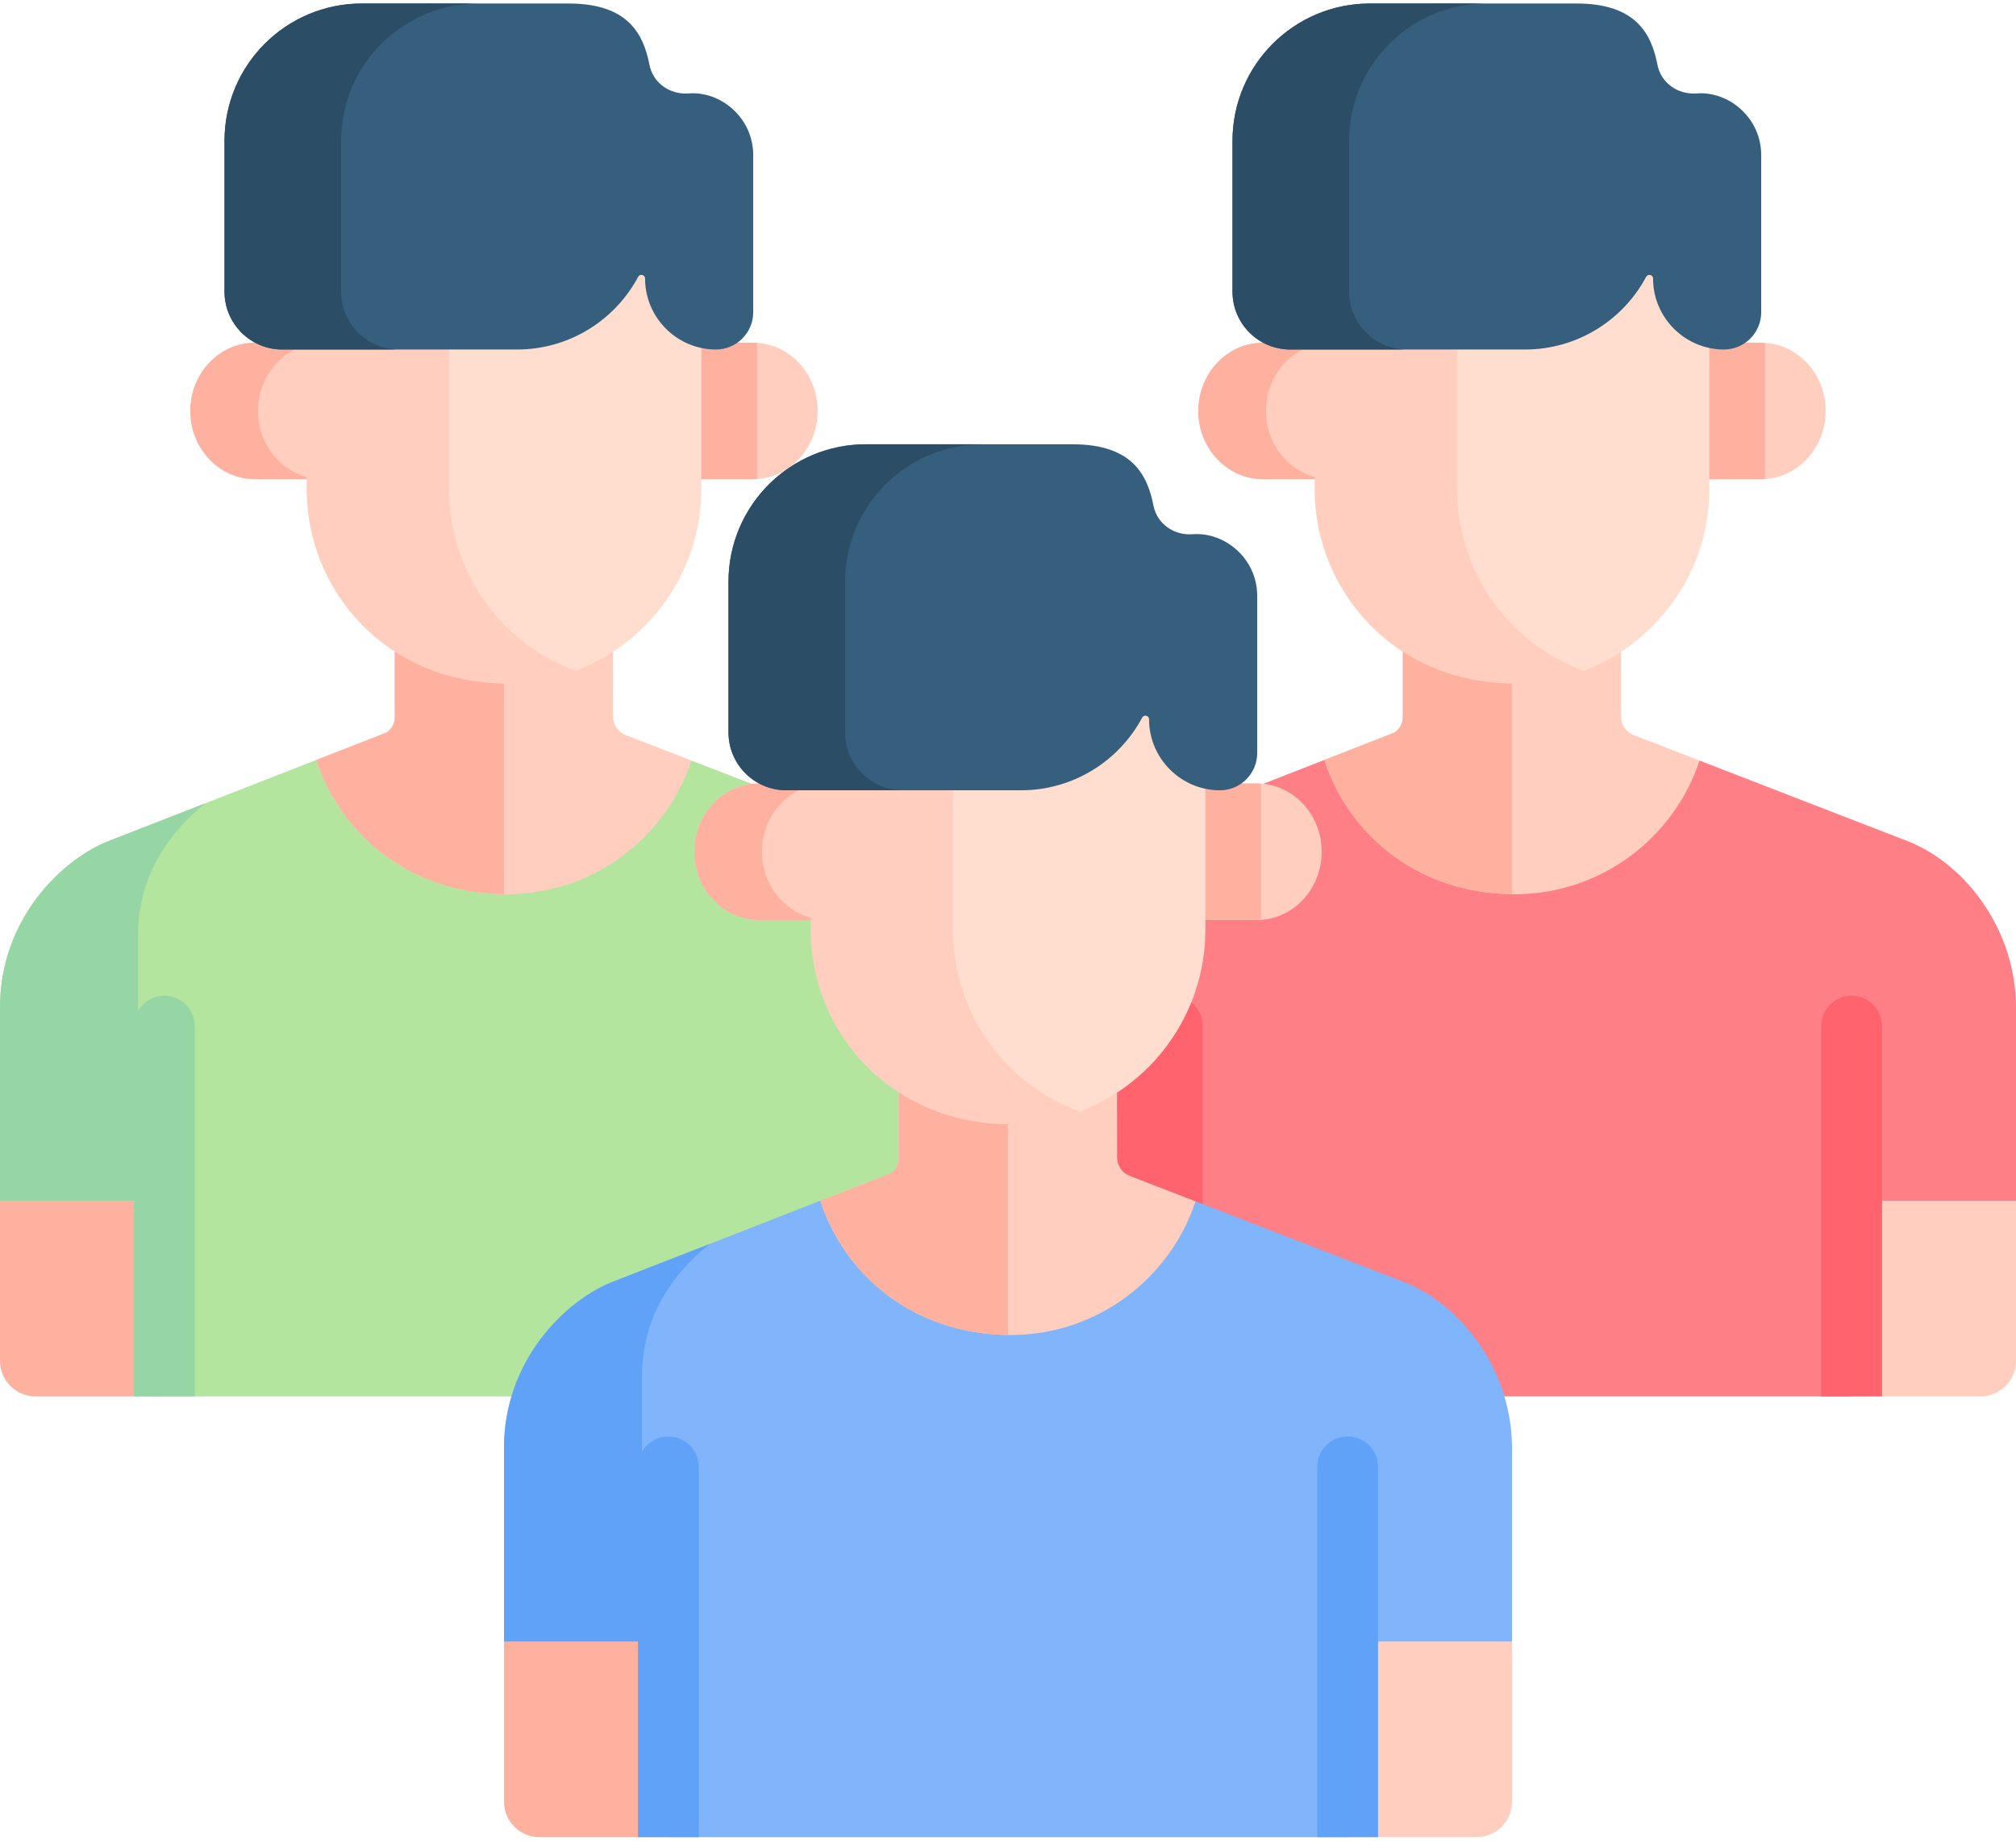 <svg width="92" height="84" viewBox="0 0 92 84" fill="none" xmlns="http://www.w3.org/2000/svg">
<path d="M80.356 15.637H79.651L79.333 15.333H77.459V21.582L78.006 21.869H80.355C81.99 21.869 83.315 20.474 83.315 18.753C83.315 17.032 81.99 15.637 80.356 15.637Z" fill="#FFCEBE"/>
<path d="M57.639 15.638C56.007 15.641 54.685 17.034 54.685 18.753C54.685 20.474 56.01 21.869 57.644 21.869H59.994L60.376 21.164V15.333H58.185L57.639 15.638Z" fill="#FFCEBE"/>
<path d="M80.549 15.648C80.484 15.644 80.421 15.638 80.356 15.638H79.651L79.334 15.334H77.459V21.582L78.006 21.869H80.355C80.42 21.869 80.484 21.863 80.548 21.859V15.648H80.549Z" fill="#FFB1A0"/>
<path d="M57.774 18.754C57.774 17.161 58.91 15.849 60.376 15.663V15.334H58.185L57.639 15.638C56.007 15.641 54.685 17.035 54.685 18.754C54.685 20.474 56.01 21.869 57.644 21.869H59.994L60.042 21.78C58.742 21.452 57.774 20.223 57.774 18.754Z" fill="#FFB1A0"/>
<path d="M87.132 38.416C86.713 38.254 81.152 36.1 77.558 34.709L76.819 35.063H61.1L60.433 34.681L50.868 38.416C48.787 39.273 46 41.968 46 45.968V54.978H53.501V63.725H84.499V54.978H92C92 50.611 92 46.653 92 45.968C92 42.523 89.795 39.512 87.132 38.416Z" fill="#FF7F87"/>
<path d="M52.298 42.699C52.298 39.879 53.8 37.928 55.374 36.657L50.868 38.416C48.787 39.273 46 41.968 46 45.968V54.978H52.298C52.298 49.893 52.298 45.014 52.298 42.699Z" fill="#FF636E"/>
<path d="M84.499 54.792V63.725H90.378C91.274 63.725 92 62.998 92 62.102C92 61.336 92 60.52 92 54.792H84.499Z" fill="#FFCEBE"/>
<path d="M74.553 33.545C74.208 33.411 73.979 33.079 73.978 32.708L73.975 29.749L73.364 29.124H64.571L64.017 29.735V32.702C64.017 33.073 63.839 33.291 63.634 33.431L60.434 34.681C61.554 38.119 64.749 40.808 69.129 40.808C73.053 40.808 76.389 38.247 77.558 34.709C75.951 34.086 74.736 33.615 74.553 33.545Z" fill="#FFCEBE"/>
<path d="M68.996 29.124H64.571L64.017 29.735V32.702C64.017 33.073 63.839 33.291 63.633 33.431L60.433 34.681C61.542 38.084 64.685 40.751 68.996 40.805V29.124Z" fill="#FFB1A0"/>
<path d="M54.889 63.725V46.829C54.889 46.062 54.268 45.44 53.501 45.44C52.734 45.44 52.113 46.062 52.113 46.829V63.725H54.889Z" fill="#FF636E"/>
<path d="M85.887 63.725V46.829C85.887 46.062 85.266 45.44 84.499 45.44C83.732 45.44 83.111 46.062 83.111 46.829V63.725H85.887Z" fill="#FF636E"/>
<path d="M77.558 14.871L76.819 14.377L76.264 11.971H75.184L70.68 15.241H66.69L66.354 15.784V22.296C66.354 25.919 68.522 29.3 72.048 30.699C75.513 29.488 78.006 26.189 78.006 22.317V15.88L77.558 14.871Z" fill="#FFDECF"/>
<path d="M66.487 22.317V15.95L66.926 15.241H60.433L59.994 15.95V22.317C59.994 26.956 63.629 31.194 69.129 31.194C70.236 31.194 71.296 30.989 72.275 30.617C68.696 29.305 66.487 25.933 66.487 22.317Z" fill="#FFCEBE"/>
<path d="M77.429 4.264C76.581 4.33 75.803 3.796 75.639 2.961C75.365 1.555 74.668 0.16 71.949 0.16H62.514C59.052 0.16 56.245 2.967 56.245 6.429V13.31C56.245 14.768 57.426 15.95 58.884 15.95H69.592C71.987 15.95 74.068 14.606 75.123 12.632C75.205 12.479 75.437 12.539 75.437 12.713C75.437 14.493 76.894 15.95 78.675 15.95C79.608 15.95 80.372 15.187 80.372 14.253V7.073C80.372 5.381 78.896 4.151 77.429 4.264Z" fill="#365E7D"/>
<path d="M61.566 13.31V6.429C61.566 2.967 64.374 0.16 67.836 0.16H62.514C59.052 0.16 56.245 2.967 56.245 6.429V13.31C56.245 14.768 57.426 15.95 58.885 15.95H64.207C62.748 15.95 61.566 14.768 61.566 13.31Z" fill="#2B4D66"/>
<path d="M34.355 15.637H33.651L33.333 15.333H31.459V21.582L32.006 21.869H34.355C35.99 21.869 37.315 20.474 37.315 18.753C37.315 17.032 35.99 15.637 34.355 15.637Z" fill="#FFCEBE"/>
<path d="M11.639 15.638C10.007 15.641 8.685 17.034 8.685 18.753C8.685 20.474 10.01 21.869 11.644 21.869H13.994L14.376 21.164V15.333H12.185L11.639 15.638Z" fill="#FFCEBE"/>
<path d="M34.548 15.648C34.484 15.644 34.421 15.638 34.356 15.638H33.651L33.334 15.334H31.459V21.582L32.006 21.869H34.356C34.421 21.869 34.484 21.863 34.548 21.859V15.648H34.548Z" fill="#FFB1A0"/>
<path d="M11.774 18.754C11.774 17.161 12.91 15.849 14.376 15.663V15.334H12.185L11.639 15.638C10.007 15.641 8.685 17.035 8.685 18.754C8.685 20.474 10.01 21.869 11.644 21.869H13.994L14.042 21.78C12.742 21.452 11.774 20.223 11.774 18.754Z" fill="#FFB1A0"/>
<path d="M41.132 38.416C40.713 38.254 35.152 36.1 31.558 34.709L30.819 35.063H15.1L14.433 34.681L4.868 38.416C2.787 39.273 0 41.968 0 45.968V54.978H7.501V63.725H38.499V54.978H46C46 50.611 46 46.653 46 45.968C46 42.523 43.795 39.512 41.132 38.416Z" fill="#B3E59F"/>
<path d="M6.298 42.699C6.298 39.879 7.8 37.928 9.374 36.657L4.868 38.416C2.787 39.273 0 41.968 0 45.968V54.978H6.298C6.298 49.893 6.298 45.014 6.298 42.699Z" fill="#95D6A4"/>
<path d="M7.501 54.792H0V62.102C0 62.998 0.726 63.725 1.622 63.725H7.501V54.792Z" fill="#FFB1A0"/>
<path d="M28.553 33.545C28.208 33.411 27.979 33.079 27.978 32.708L27.975 29.749L27.364 29.124H18.571L18.017 29.735V32.702C18.017 33.073 17.839 33.291 17.634 33.431L14.434 34.681C15.554 38.119 18.749 40.808 23.129 40.808C27.053 40.808 30.389 38.247 31.558 34.709C29.951 34.086 28.736 33.615 28.553 33.545Z" fill="#FFCEBE"/>
<path d="M22.996 29.124H18.571L18.017 29.735V32.702C18.017 33.073 17.839 33.291 17.634 33.431L14.433 34.681C15.542 38.084 18.685 40.751 22.996 40.805V29.124Z" fill="#FFB1A0"/>
<path d="M8.889 63.725V46.829C8.889 46.062 8.268 45.44 7.501 45.44C6.734 45.44 6.113 46.062 6.113 46.829V63.725H8.889Z" fill="#95D6A4"/>
<path d="M31.558 14.871L30.819 14.377L30.264 11.971H29.184L24.68 15.241H20.69L20.354 15.784V22.296C20.354 25.919 22.521 29.3 26.048 30.699C29.513 29.488 32.006 26.189 32.006 22.317V15.88L31.558 14.871Z" fill="#FFDECF"/>
<path d="M20.487 22.317V15.95L20.926 15.241H14.433L13.994 15.95V22.317C13.994 26.956 17.629 31.194 23.128 31.194C24.236 31.194 25.296 30.989 26.274 30.617C22.696 29.305 20.487 25.933 20.487 22.317Z" fill="#FFCEBE"/>
<path d="M31.429 4.264C30.581 4.33 29.803 3.796 29.639 2.961C29.364 1.555 28.668 0.16 25.949 0.16H16.514C13.052 0.16 10.245 2.967 10.245 6.429V13.31C10.245 14.768 11.427 15.95 12.884 15.95H23.593C25.988 15.95 28.068 14.606 29.123 12.632C29.205 12.479 29.438 12.539 29.438 12.713C29.438 14.493 30.894 15.95 32.675 15.95C33.608 15.95 34.372 15.187 34.372 14.253V7.073C34.372 5.381 32.896 4.151 31.429 4.264Z" fill="#365E7D"/>
<path d="M15.566 13.31V6.429C15.566 2.967 18.374 0.16 21.836 0.16H16.514C13.052 0.16 10.245 2.967 10.245 6.429V13.31C10.245 14.768 11.427 15.95 12.885 15.95H18.207C16.748 15.95 15.566 14.768 15.566 13.31Z" fill="#2B4D66"/>
<path d="M57.356 35.753H56.651L56.333 35.449H54.459V41.698L55.006 41.985H57.355C58.99 41.985 60.315 40.59 60.315 38.869C60.315 37.148 58.99 35.753 57.356 35.753Z" fill="#FFCEBE"/>
<path d="M34.639 35.753C33.007 35.756 31.685 37.15 31.685 38.869C31.685 40.59 33.01 41.984 34.644 41.984H36.994L37.376 41.279V35.448H35.185L34.639 35.753Z" fill="#FFCEBE"/>
<path d="M57.548 35.763C57.484 35.759 57.421 35.753 57.356 35.753H56.651L56.334 35.449H54.459V41.698L55.006 41.985H57.356C57.421 41.985 57.484 41.979 57.548 41.974L57.548 35.763Z" fill="#FFB1A0"/>
<path d="M34.774 38.869C34.774 37.276 35.91 35.964 37.376 35.778V35.449H35.185L34.639 35.753C33.007 35.756 31.685 37.15 31.685 38.869C31.685 40.59 33.01 41.985 34.644 41.985H36.994L37.042 41.896C35.742 41.567 34.774 40.339 34.774 38.869Z" fill="#FFB1A0"/>
<path d="M64.132 58.531C63.713 58.369 58.152 56.216 54.558 54.824L53.819 55.178H38.1L37.434 54.796L27.869 58.532C25.787 59.388 23 62.083 23 66.083V75.093H30.501V83.84H61.499V75.093H69C69 70.727 69 66.769 69 66.083C69 62.638 66.795 59.627 64.132 58.531Z" fill="#80B4FB"/>
<path d="M29.298 62.814C29.298 59.994 30.8 58.044 32.374 56.772L27.869 58.532C25.787 59.388 23 62.084 23 66.083V75.093H29.298C29.298 70.008 29.298 65.129 29.298 62.814Z" fill="#61A2F9"/>
<path d="M30.501 74.908H23V82.218C23 83.114 23.727 83.84 24.622 83.84H30.501V74.908Z" fill="#FFB1A0"/>
<path d="M61.499 74.908V83.84H67.378C68.274 83.84 69 83.114 69 82.218C69 81.452 69 80.635 69 74.908H61.499Z" fill="#FFCEBE"/>
<path d="M51.553 53.66C51.208 53.527 50.979 53.194 50.978 52.823L50.975 49.864L50.364 49.239H41.571L41.017 49.851V52.817C41.017 53.188 40.839 53.407 40.634 53.546L37.434 54.796C38.554 58.234 41.749 60.923 46.129 60.923C50.053 60.923 53.389 58.362 54.559 54.824C52.95 54.201 51.736 53.731 51.553 53.66Z" fill="#FFCEBE"/>
<path d="M45.996 49.239H41.571L41.017 49.851V52.817C41.017 53.188 40.839 53.407 40.633 53.546L37.433 54.796C38.542 58.199 41.685 60.867 45.996 60.92V49.239Z" fill="#FFB1A0"/>
<path d="M31.889 83.84V66.944C31.889 66.177 31.268 65.556 30.501 65.556C29.734 65.556 29.113 66.177 29.113 66.944V83.84H31.889Z" fill="#61A2F9"/>
<path d="M62.887 83.84V66.944C62.887 66.177 62.266 65.556 61.499 65.556C60.732 65.556 60.111 66.177 60.111 66.944V83.84H62.887Z" fill="#61A2F9"/>
<path d="M54.558 34.986L53.819 34.492L53.264 32.086H52.184L47.68 35.356H43.69L43.354 35.899V42.412C43.354 46.034 45.522 49.415 49.048 50.814C52.513 49.604 55.006 46.305 55.006 42.432V35.995L54.558 34.986Z" fill="#FFDECF"/>
<path d="M43.487 42.432V36.065L43.926 35.356H37.433L36.994 36.065V42.432C36.994 47.072 40.629 51.309 46.129 51.309C47.236 51.309 48.296 51.104 49.275 50.732C45.696 49.42 43.487 46.048 43.487 42.432Z" fill="#FFCEBE"/>
<path d="M54.429 24.38C53.581 24.445 52.803 23.911 52.639 23.076C52.364 21.67 51.668 20.275 48.949 20.275H39.514C36.052 20.275 33.245 23.082 33.245 26.545V33.425C33.245 34.883 34.426 36.065 35.884 36.065H46.592C48.987 36.065 51.068 34.722 52.123 32.748C52.205 32.594 52.437 32.654 52.437 32.828C52.437 34.609 53.894 36.066 55.675 36.066C56.608 36.066 57.372 35.302 57.372 34.368V27.188C57.372 25.496 55.896 24.267 54.429 24.38Z" fill="#365E7D"/>
<path d="M38.566 33.425V26.545C38.566 23.082 41.374 20.275 44.836 20.275H39.514C36.052 20.275 33.245 23.082 33.245 26.545V33.425C33.245 34.883 34.426 36.065 35.885 36.065H41.206C39.748 36.066 38.566 34.883 38.566 33.425Z" fill="#2B4D66"/>
</svg>
